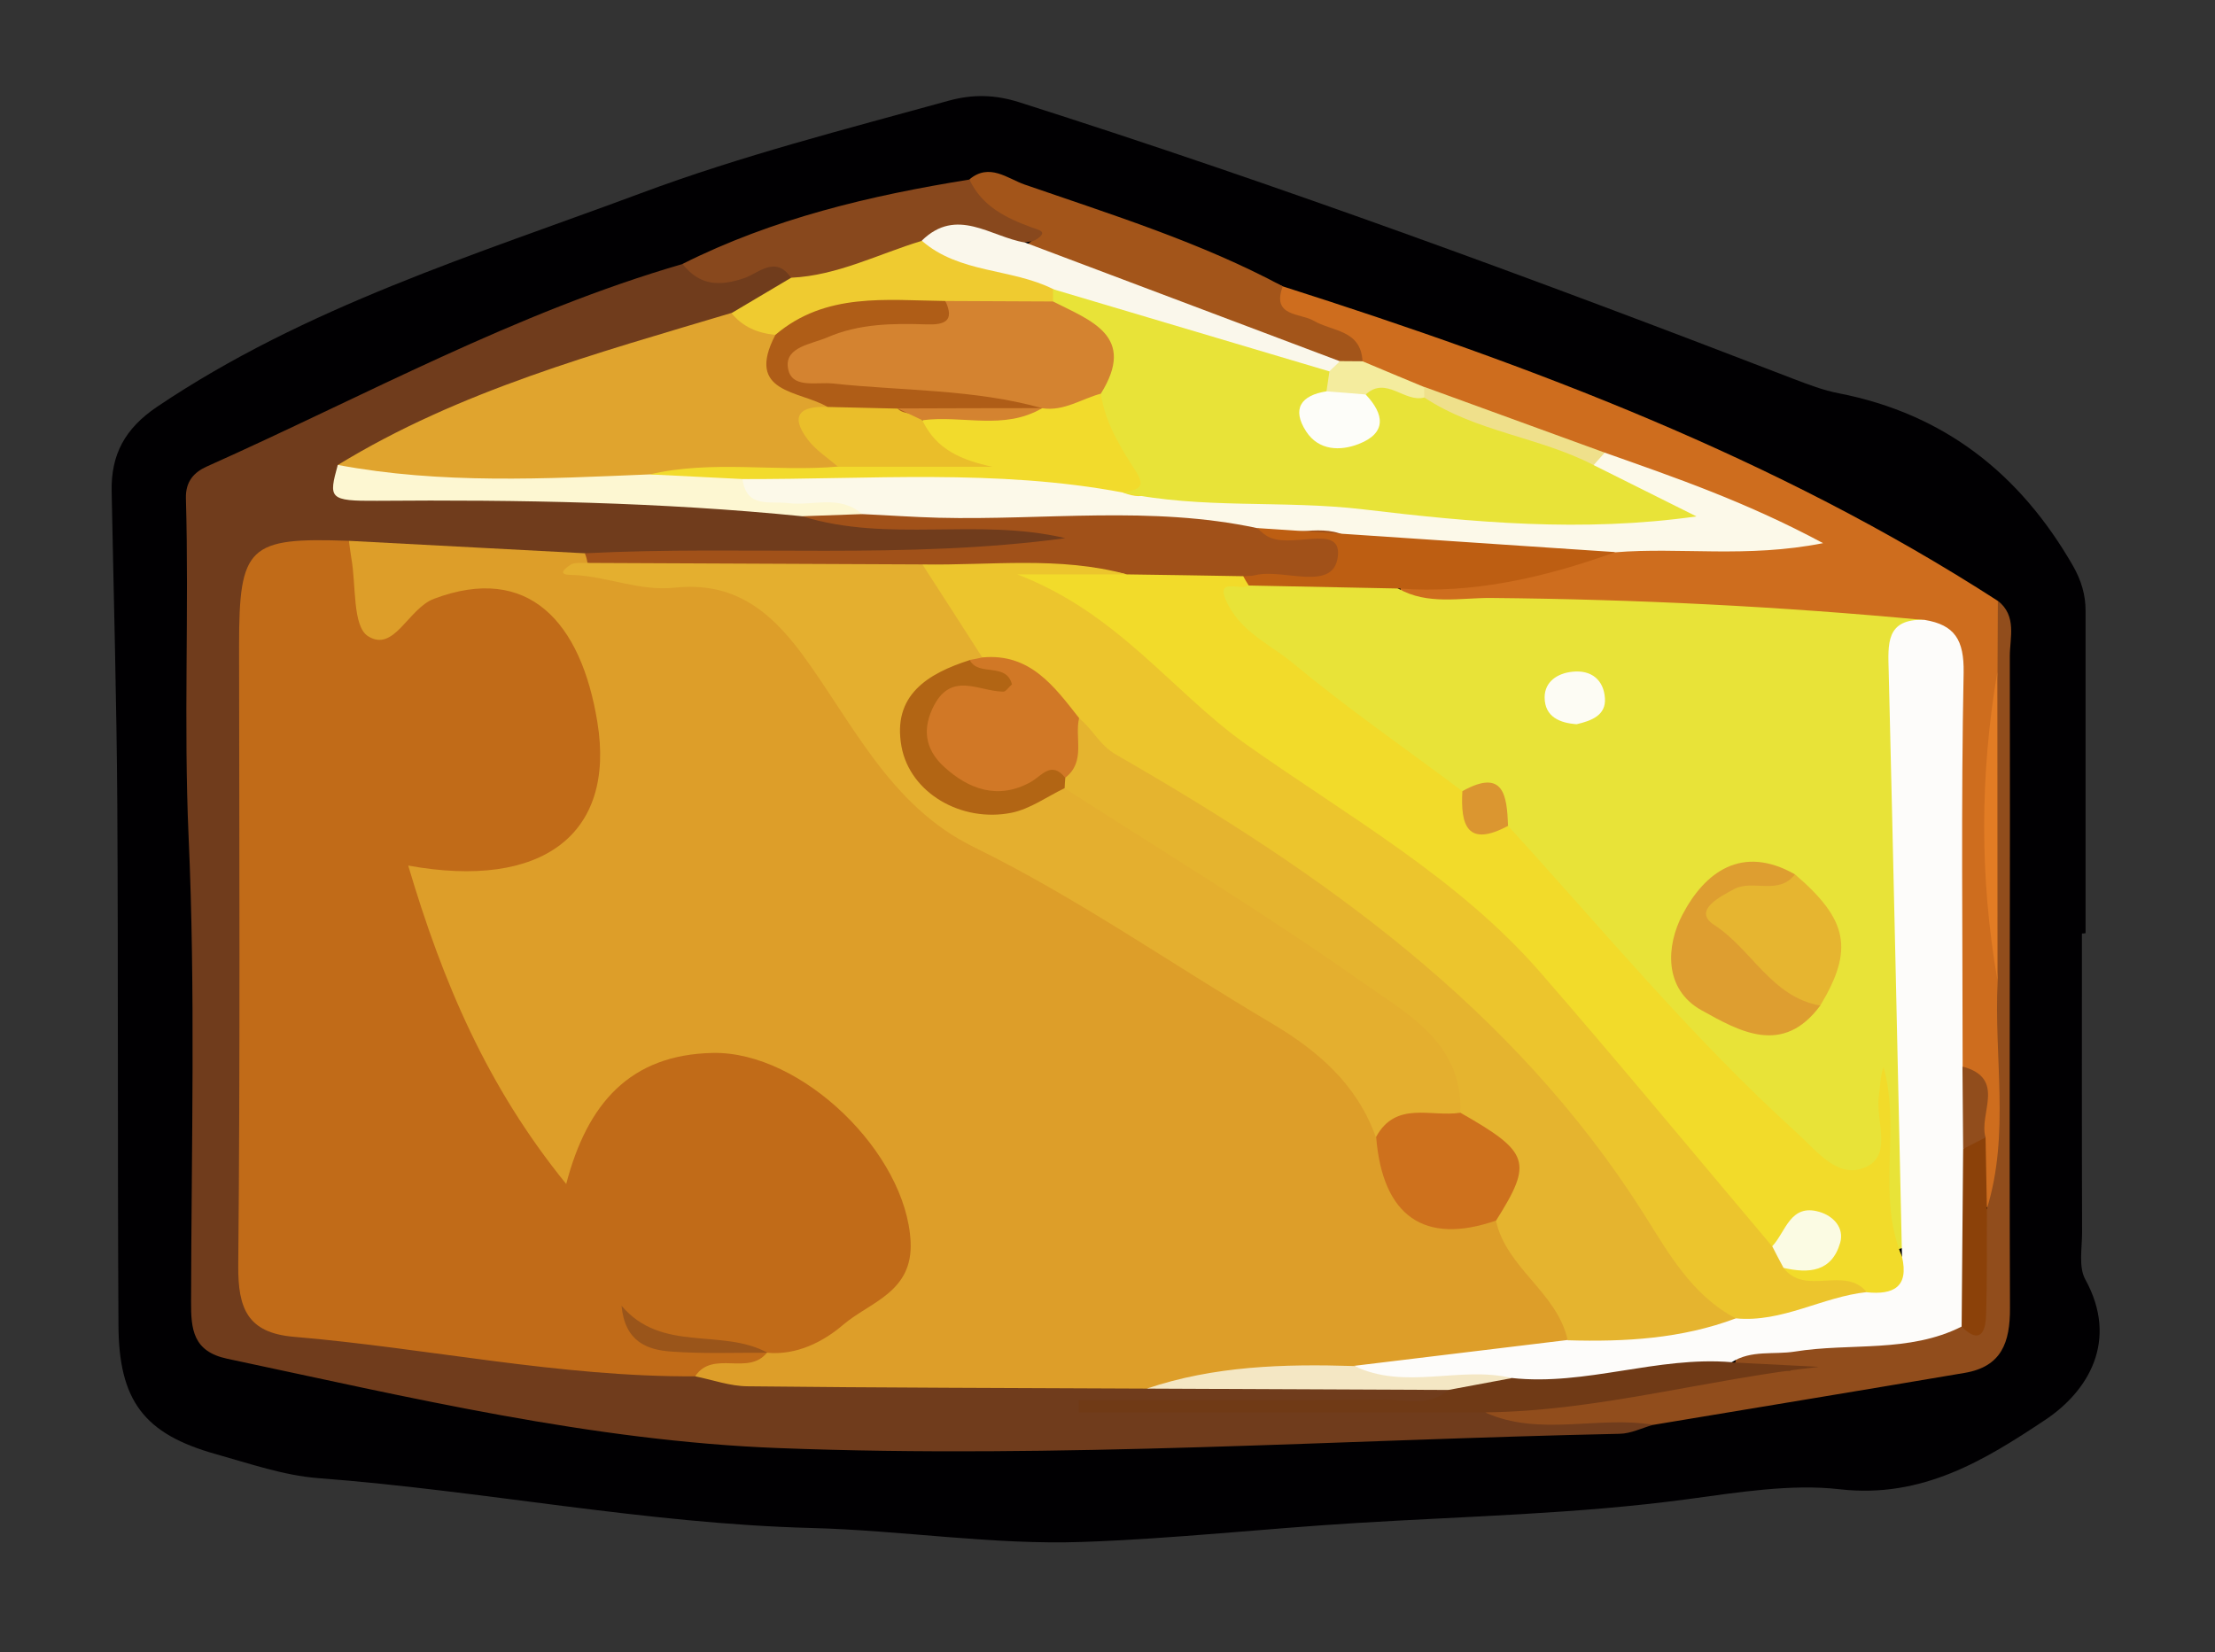 <?xml version="1.0" encoding="utf-8"?>
<!-- Generator: Adobe Illustrator 23.0.2, SVG Export Plug-In . SVG Version: 6.00 Build 0)  -->
<svg version="1.1" id="Camada_1" xmlns="http://www.w3.org/2000/svg" xmlns:xlink="http://www.w3.org/1999/xlink" x="0px" y="0px"
	 viewBox="0 0 133.32 99.48" style="enable-background:new 0 0 133.32 99.48;" xml:space="preserve">
<rect x="0" y="0" width="133.32" height="99.48" fill="#333333" stroke="none"/>
<style type="text/css">
	.st0{fill:#010002;}
	.st1{fill:#703C1C;}
	.st2{fill:#CE6D1E;}
	.st3{fill:#914D1C;}
	.st4{fill:#A3551A;}
	.st5{fill:#88481D;}
	.st6{fill:#DD9E29;}
	.st7{fill:#C16B18;}
	.st8{fill:#E0A42E;}
	.st9{fill:#A15119;}
	.st10{fill:#703A16;}
	.st11{fill:#FDF7D2;}
	.st12{fill:#EFCB30;}
	.st13{fill:#F4E7C4;}
	.st14{fill:#E8E338;}
	.st15{fill:#FDFCFA;}
	.st16{fill:#FCF9E9;}
	.st17{fill:#BD5E12;}
	.st18{fill:#8B4109;}
	.st19{fill:#E27C24;}
	.st20{fill:#EFE08B;}
	.st21{fill:#F4EC9E;}
	.st22{fill:#FAF7EB;}
	.st23{fill:#E4AF2F;}
	.st24{fill:#E5B42F;}
	.st25{fill:#CE711D;}
	.st26{fill:#9A551A;}
	.st27{fill:#F2DB2C;}
	.st28{fill:#AF5D17;}
	.st29{fill:#EABE2A;}
	.st30{fill:#F2DB2A;}
	.st31{fill:#ECC52D;}
	.st32{fill:#D48330;}
	.st33{fill:#DE9E30;}
	.st34{fill:#E6B530;}
	.st35{fill:#FDFCF4;}
	.st36{fill:#DB9630;}
	.st37{fill:#FDFDF9;}
	.st38{fill:#D17826;}
	.st39{fill:#B26514;}
	.st40{fill:#FBFBE3;}
</style>
<g>
	<path class="st0" d="M125.31,56.2c0,6-0.01,11.99,0.01,17.99c0,0.95-0.22,2.08,0.19,2.83c2.04,3.7,0.17,6.75-2.42,8.47
		c-3.58,2.38-7.36,4.74-12.35,4.17c-2.93-0.34-6.15,0.19-9.19,0.6c-6.62,0.89-13.26,1.02-19.89,1.43c-5.48,0.33-11,0.95-16.49,1.14
		c-5.43,0.19-10.9-0.7-16.35-0.84c-9.97-0.26-19.75-2.25-29.66-3c-2.08-0.16-4.14-0.88-6.18-1.45c-4.31-1.21-5.84-3.21-5.85-7.81
		C7.07,69.3,7.12,58.86,7.06,48.43c-0.04-6.29-0.22-12.58-0.34-18.86c-0.04-2.2,0.79-3.76,2.72-5.07
		c8.96-6.04,19.17-9.16,29.14-12.87c6.06-2.26,12.31-3.85,18.53-5.57c1.46-0.4,2.79-0.36,4.22,0.09
		c15.74,5.01,31.22,10.72,46.62,16.66c0.89,0.34,1.8,0.69,2.74,0.87c6.34,1.24,10.9,4.85,14.08,10.38c0.5,0.88,0.76,1.74,0.76,2.71
		c0,6.47,0,12.94,0,19.41C125.45,56.2,125.38,56.2,125.31,56.2z"/>
	<path class="st1" d="M99.5,85.78c-0.67,0.19-1.34,0.53-2.02,0.54c-16.87,0.36-33.74,1.51-50.62,0.86
		c-11.25-0.43-22.21-3.05-33.19-5.38c-2.05-0.44-2.18-1.76-2.17-3.45c0.02-9.34,0.27-18.7-0.15-28.02
		c-0.3-6.79,0.03-13.55-0.16-20.32c-0.03-1.05,0.51-1.59,1.27-1.93c9.47-4.23,18.6-9.28,28.64-12.19c1.38,0.57,2.71,0.03,4.06-0.18
		c1.09-0.17,2.38-0.76,2.74,1.04c-0.59,1.81-2.31,2.11-3.73,2.81c-6.05,2.04-12.21,3.82-18.06,6.39c-1.56,0.69-3.46,0.98-4.32,2.77
		c1.42,0.97,3,0.54,4.5,0.56c7.49,0.08,15.01-0.33,22.44,1.07c2.6,0.69,5.26,0.27,7.88,0.36c1.92,0.07,3.84-0.06,5.75,0.09
		c0.95,0.07,2.23,0.15,2.36,1.19c0.16,1.27-1.11,1.7-2.17,1.97c-1.17,0.3-2.38,0.22-3.58,0.22c-7.79,0.01-15.59,0-23.38,0.01
		c-4.88,0.24-9.74-0.1-14.58-0.7c-4.89,0.38-5.42,0.87-5.44,5.88c-0.05,11.72-0.04,23.44-0.01,35.16c0.01,4.07,0.46,4.52,4.38,5.03
		c7.35,0.95,14.7,1.91,22.09,2.44c3.17,1.02,6.41,0.34,9.61,0.41c5.85,0.11,11.7-0.05,17.55,0.06c4.6,0.18,9.21,0.01,13.81,0.09
		c1.4,0.02,2.86-0.18,4.07,0.81c0.31,0.74,0,1.18-0.73,1.19c-6.94,0.14-13.88,0.03-19.28,0.08c6.3-0.21,14.14,0.46,21.97-0.39
		c2.1,0.62,4.27,0.41,6.42,0.49C96.88,84.8,98.39,84.53,99.5,85.78z"/>
	<path class="st2" d="M77.21,17.24c15.01,4.79,29.7,10.32,43.03,18.93c0.75,1.41,0.38,2.89,0.27,4.35
		c-0.28,6.27-0.46,12.53,0.1,18.79c0.1,3.69,0.05,7.37,0.02,11.06c-0.01,0.87,0.44,1.95-0.72,2.52c-1.66-0.95-1.14-2.61-1.32-4.04
		c0.1-1.84-0.01-3.63-1.12-5.21c-0.9-6.8-0.18-13.63-0.43-20.45c-0.06-1.74,0.36-3.69-1.62-4.8c-0.66-0.3-1.3-0.59-2.05-0.55
		c-8.13,0.39-16.2-1.14-24.34-0.72c-1.63,0.08-3.39,0.24-4.72-1.12c-0.22-1.5,1.1-1.54,1.84-1.49c3.76,0.24,7.13-1.58,10.75-1.94
		c3.14-0.64,6.36-0.17,9.97-0.42c-3.68-1.73-7.12-2.74-10.43-4.08c-3.52-1.61-7.2-2.77-10.85-3.99c-1.25-0.5-2.68-0.69-3.58-1.86
		c-0.8-1.56-2.56-1.61-3.83-2.44c-0.92-0.61-2.33-0.98-1.58-2.61c0.03-0.06,0.19-0.09,0.29-0.08C76.99,17.13,77.1,17.2,77.21,17.24z
		"/>
	<path class="st3" d="M119.59,72.77c1.4-4.52,0.41-9.15,0.65-13.73c-0.47-6.2-0.45-12.39-0.01-18.59c0.01-1.43,0.01-2.85,0.02-4.28
		c1.16,0.91,0.72,2.22,0.72,3.34c0.03,13.08-0.04,26.15,0.01,39.23c0.01,2.09-0.51,3.53-2.71,3.91c-6.25,1.06-12.5,2.09-18.75,3.13
		c-3.35-0.56-6.84,0.73-10.12-0.74c4.18-1.89,8.74-1.76,13.15-2.41c1.71-0.25,3.5-0.17,5.26-0.12c-1.12-0.17-2.29,0.24-3.38-0.32
		c0.18-1.92,1.77-1.64,2.93-1.73c3.29-0.26,6.54-0.83,9.82-1.09c1.64-0.26,1.42-1.54,1.5-2.68
		C118.74,75.33,118.4,73.86,119.59,72.77z"/>
	<path class="st4" d="M77.21,17.24c-0.7,1.83,1.07,1.61,1.84,2.06c1.14,0.67,2.86,0.54,2.96,2.45c-0.43,0.42-0.96,0.57-1.54,0.6
		c-6.31-2.21-12.97-3.51-18.62-7.36c-0.79-0.11,1.46-0.81-0.23-0.96c-1.8-0.16-3.39-0.93-3.27-3.23c1.2-1.01,2.29-0.05,3.32,0.31
		C66.93,12.93,72.27,14.59,77.21,17.24z"/>
	<path class="st5" d="M58.35,10.81c0.76,1.62,2.21,2.32,3.77,2.89c0.37,0.14,1.03,0.23,0.23,0.73c-0.19,0.12-0.45,0.12-0.68,0.17
		c-2.02,0.82-4.41-1.16-6.27,0.86c-2.56,0.67-4.89,2.79-7.8,1.25c-0.92-1.36-1.97-0.25-2.79,0.03c-1.52,0.52-2.71,0.45-3.73-0.85
		C46.54,13.15,52.38,11.77,58.35,10.81z"/>
	<path class="st6" d="M21,32.56c4.73,0.25,9.47,0.5,14.2,0.75c0.28,0.06,0.4,0.24,0.37,0.52c0.61,0.63,1.5,0.48,2.11,0.4
		c6.94-0.91,10.93,3.07,14.04,8.41c2.31,3.97,5.6,6.63,9.65,8.8c5.8,3.1,11.36,6.66,16.91,10.21c2.55,1.63,4.37,3.68,5.1,6.64
		c0.55,4.1,3.41,5.07,6.95,5.15c1.4,1.29,2.44,2.87,3.52,4.42c0.75,1.07,1.52,2.21,0.24,3.46c-4.08,1.81-8.45,1.16-12.7,1.54
		c-4.14-0.01-8.28-0.02-12.37,0.74c-8.01-0.04-16.03-0.05-24.04-0.14c-1.05-0.01-2.09-0.39-3.14-0.6c0.35-2.43,2.61-1.11,3.77-1.94
		c0.33-0.13,0.66-0.23,1-0.34c9.64-3.5,8.57-7.95,2.22-13.98c-4.29-4.08-10.2-2.6-13.1,2.8c-1.32,2.46-2.07,2.63-3.79,0.49
		c-3.73-4.65-5.89-10.11-7.65-15.73c-0.66-2.09,0.38-2.78,2.45-2.66c9.14,0.51,9.84-6.33,6.93-11.86c-1.67-3.16-4.35-3.91-7.55-2.33
		c-1.41,0.7-2.8,2.97-4.32,1.55C20.14,37.32,20.11,34.81,21,32.56z"/>
	<path class="st7" d="M46.16,81.44c-1.13,1.41-3.25-0.19-4.32,1.42c-8.14,0.05-16.1-1.7-24.16-2.38c-2.78-0.24-3.36-1.7-3.34-4.29
		c0.12-12.44,0.06-24.88,0.05-37.32c0-5.99,0.55-6.53,6.61-6.31c0.05,0.35,0.09,0.71,0.15,1.06c0.29,1.62,0.06,4.08,1,4.68
		c1.58,1,2.41-1.66,3.97-2.25c5.66-2.13,8.86,1.36,9.84,7.45c1.09,6.72-3.31,10.08-11.39,8.61c2.07,6.98,4.73,13.29,9.51,19.17
		c1.26-4.83,3.83-7.79,8.83-7.89c5.35-0.1,11.65,6.03,11.9,11.38c0.14,3.03-2.44,3.61-4.04,4.97c-1.2,1.03-2.81,1.87-4.61,1.7
		c-2.11-1.05-4.52,0.31-6.61-0.89C41.64,81.73,44.05,80.44,46.16,81.44z"/>
	<path class="st8" d="M20.34,27.99c7.34-4.49,15.55-6.71,23.69-9.15c1.11,0.27,2.34,0.28,3.05,1.41c-0.72,2.5,2.55,2.45,2.78,4.34
		c-0.88,0.57-0.86,1.09-0.09,1.84c0.76,0.74,1.48,1.67-0.13,2.39c-3.64,0.78-7.38-0.17-11.01,0.7c-4.2,0.11-8.4,0.1-12.6,0.02
		C24.04,29.51,21.91,29.71,20.34,27.99z"/>
	<path class="st9" d="M35.36,33.89c-0.03-0.2-0.08-0.39-0.16-0.58c9.63-0.49,19.32,0.39,28.92-0.91c-5.26-1.25-10.64,0.3-15.84-1.32
		c1.02-1.21,2.47-0.96,3.8-1.09c6.06-0.09,12.12,0,18.18,0.01c1.81,0,3.52,0.43,5.25,0.88c1.34,0.59,2.81,0.51,4.22,0.75
		c0.83,0.14,1.74,0.4,1.78,1.43c0.04,1.04-0.55,1.82-1.56,2.17c-1.62,0.57-3.31,0.32-4.98,0.4c-2.41-0.06-4.84,0.26-7.24-0.23
		c-4.13-1.05-8.32-0.14-12.48-0.45C48.6,35.13,41.95,35.14,35.36,33.89z"/>
	<path class="st10" d="M104.23,82.02c1.75,0.09,3.5,0.18,5.25,0.27c-6.75,0.74-13.31,2.67-20.1,2.74c-8.15,0-16.3,0-24.45,0
		c0-0.25,0-0.49,0-0.74c6.16,0,12.33,0.02,18.49-0.02c1.26-0.01,2.64,0.42,3.76-0.6c1.03-1.29,2.63-1.05,3.98-1.48
		c2.89-0.47,5.83-0.29,8.72-0.9C101.34,80.99,102.93,80.9,104.23,82.02z"/>
	<path class="st11" d="M51.89,30.95c-1.2,0.04-2.41,0.09-3.61,0.13c-8.51-0.85-17.04-1-25.59-0.93c-2.91,0.02-2.91-0.15-2.36-2.16
		c6.23,1.17,12.5,0.83,18.77,0.57c1.81-0.06,3.62-0.1,5.42,0.02c1.36,0.81,2.89,0.64,4.38,0.79C50.07,29.49,51.59,29.12,51.89,30.95
		z"/>
	<path class="st12" d="M46.67,20.16c-1.05-0.1-1.96-0.47-2.64-1.31c1.2-0.71,2.39-1.42,3.59-2.13c2.79-0.13,5.25-1.43,7.86-2.22
		c2.86,0.64,6.04,0.43,8.16,3.06c0,0.43-0.19,0.75-0.57,0.96c-1.93,0.84-3.96,0.49-5.95,0.53C53.55,18.65,50.13,19.57,46.67,20.16z"
		/>
	<path class="st13" d="M90.98,82.97c-1.27,0.24-2.53,0.47-3.8,0.71c-6.05-0.03-12.11-0.05-18.16-0.08
		c4.06-1.37,8.25-1.49,12.47-1.36c1.85,0.6,3.68,0.08,5.53-0.03C88.37,82.14,89.86,81.72,90.98,82.97z"/>
	<path class="st14" d="M84.15,35.43c1.79,1.02,3.75,0.55,5.63,0.57c8.71,0.08,17.39,0.51,26.06,1.33
		c-1.72,7.82-0.97,15.72-0.54,23.59c0.25,4.66,0.69,9.3-0.08,13.94c-1.68,0.75-2.25,0.5-2.19-1.49c0.09-2.76,0.56-5.5,0.49-8.29
		c-0.09,1.12-0.03,2.25-0.07,3.37c-0.1,2.75-1.14,3.38-3.6,2.17c-1.3-0.64-2.41-1.6-3.42-2.61c-5.57-5.6-10.96-11.36-16.01-17.44
		C90,49.04,89.23,47.93,87.43,48c-4.82-2.66-8.84-6.39-13.08-9.81c-0.81-0.65-1.9-1.57-1.46-2.62c0.49-1.17,1.92-0.38,2.92-0.58
		C78.56,35.66,81.46,33.56,84.15,35.43z"/>
	<path class="st15" d="M114.48,75.64c-0.26-11.73-0.51-23.47-0.8-35.2c-0.04-1.66-0.2-3.21,2.16-3.12c1.82,0.3,2.38,1.21,2.35,3.17
		c-0.16,7.9-0.06,15.81-0.06,23.72c1.22,1.57,0.55,3.42,0.73,5.14c-0.41,3.49,0.88,7.11-0.78,10.51c-3.18,1.61-6.71,0.97-10.05,1.51
		c-1.27,0.2-2.62-0.11-3.8,0.64c-4.47-0.38-8.78,1.44-13.25,0.95c-3.12-0.74-6.42,0.76-9.48-0.73c4.29-0.52,8.58-1.04,12.88-1.56
		c3.04-1.68,6.63-0.88,9.75-2.17c2.55-0.35,5.02-1.1,7.54-1.55C112.78,76.9,113.72,76.46,114.48,75.64z"/>
	<path class="st16" d="M51.89,30.95c-1.34-1.19-2.96-0.48-4.45-0.66c-1.12-0.14-2.51,0.33-2.75-1.45c7.53-0.64,15.05-2.01,22.6-0.29
		c0.79,0.22,1.51,0.72,2.38,0.69c9.67-0.34,19.23,1.52,29.62,1.56c-1.5-1.05-2.76-1.43-3.48-2.46c-0.22-0.71-0.01-1.11,0.78-1.09
		c4.24,1.5,8.5,2.96,13.14,5.45c-4.61,0.91-8.59,0.23-12.51,0.55c-5.47,0.12-10.98,1.41-16.34-1.04c-1.54-0.7-3.51,0.23-5.23-0.42
		c-6.35-1.36-12.77-0.46-19.16-0.62C54.96,31.13,53.43,31.02,51.89,30.95z"/>
	<path class="st17" d="M75.65,31.79c7.19,0.48,14.38,0.97,21.58,1.45c-4.23,1.52-8.54,2.53-13.08,2.19c-3-0.06-6-0.12-9-0.18
		c-0.33-0.05-0.46-0.23-0.33-0.56c0.24-0.02,0.49,0,0.72-0.06c1.74-0.43,4.77,1.07,4.99-1.18c0.19-2-2.93-0.29-4.32-1.21
		C76.01,32.11,75.84,31.94,75.65,31.79z"/>
	<path class="st18" d="M118.07,79.87c0.03-3.57,0.06-7.13,0.09-10.7c0.38-0.37,0.57-1.1,1.35-0.69c0.03,1.43,0.05,2.86,0.08,4.29
		c-0.01,2.14,0.02,4.29-0.05,6.43C119.51,80.21,119.16,80.95,118.07,79.87z"/>
	<path class="st19" d="M120.22,40.45c0,6.2,0.01,12.39,0.01,18.59C119.15,52.84,119.17,46.65,120.22,40.45z"/>
	<path class="st20" d="M96.59,27.25c-0.22,0.25-0.45,0.5-0.67,0.75c-3.88-0.04-7.4-1.13-10.4-3.67c-0.11-0.38-0.04-0.72,0.2-1.04
		C89.35,24.61,92.97,25.93,96.59,27.25z"/>
	<path class="st21" d="M85.72,23.3c0,0.21,0,0.42,0.01,0.63c-1.14,0.99-2.51,0.12-3.73,0.49c-0.68,0.07-1.33,0.05-1.94-0.31
		c-0.42-0.37-0.54-0.84-0.48-1.37c0.14-0.57,0.64-0.74,1.07-1c0.45,0,0.91,0.01,1.36,0.01C83.25,22.27,84.48,22.79,85.72,23.3z"/>
	<path class="st3" d="M119.51,68.48c-0.45,0.23-0.9,0.46-1.35,0.69c-0.01-1.65-0.03-3.31-0.04-4.96
		C120.79,64.92,119.08,67.05,119.51,68.48z"/>
	<path class="st22" d="M80.65,21.75c-0.21,0.2-0.42,0.4-0.63,0.6c-0.28,0.23-0.6,0.53-0.94,0.45c-5.39-1.35-10.85-2.5-15.7-5.4
		c-2.53-1.26-5.64-0.93-7.9-2.91c2.11-2.07,4.14-0.23,6.21,0.11C68,16.98,74.33,19.37,80.65,21.75z"/>
	<path class="st23" d="M35.36,33.89c6.72,0.03,13.44,0.06,20.16,0.09c2.21,1.24,3.61,3.02,3.76,5.64c-0.19,0.28-0.43,0.52-0.71,0.71
		c-1.77,1.24-4.29,2.08-3.05,5.08c0.93,2.26,3.29,3.09,6.31,2.3c0.8-0.21,1.56-0.57,2.41-0.5c8.3,4,16.07,8.82,22.76,15.22
		c1.34,1.28,2.24,2.86,1.02,4.79c-1.62,0.89-3.43,0.99-5.21,1.23c-1.15-3.18-3.46-5.18-6.33-6.88c-5.96-3.52-11.64-7.52-17.86-10.57
		c-5.06-2.48-7.27-7.44-10.32-11.59c-2.06-2.8-4.27-4.39-7.69-4.03c-2.09,0.22-3.99-0.65-6.01-0.76c-0.32-0.02-1.24,0.05-0.29-0.6
		C34.56,33.83,35,33.92,35.36,33.89z"/>
	<path class="st24" d="M87.9,66.99c0.16-4.21-3.23-5.97-5.92-7.87c-5.82-4.11-11.92-7.81-17.91-11.67c-0.18-0.3-0.26-0.62-0.24-0.96
		c0.21-1.15,0.08-2.41,0.99-3.35c12.16,6.73,23.88,14.04,32.04,25.72c2.48,3.55,5.6,6.64,7.62,10.51
		c-3.27,1.23-6.67,1.42-10.12,1.32c-0.63-2.89-3.68-4.32-4.32-7.2C90.82,70.83,89.69,68.8,87.9,66.99z"/>
	<path class="st25" d="M87.9,66.99c4.18,2.38,4.37,2.97,2.15,6.49c-4.32,1.5-6.84-0.26-7.22-5.04
		C84.03,66.25,86.15,67.27,87.9,66.99z"/>
	<path class="st26" d="M46.16,81.44c-1.92-0.01-3.84,0.07-5.75-0.07c-1.45-0.1-2.8-0.59-3-2.76c2.41,2.85,6,1.33,8.77,2.82
		C46.17,81.44,46.16,81.44,46.16,81.44z"/>
	<path class="st27" d="M67.58,29.65c-7.59-1.43-15.25-0.78-22.89-0.81c-1.86-0.09-3.72-0.19-5.58-0.28
		c3.75-0.88,7.56-0.14,11.33-0.47c2.83-2.01,5.73-0.37,8.64-0.24c-1.69-0.09-3.43-0.12-3.77-2.32c1.8-2.1,4.33-0.77,6.44-1.38
		c0.34-0.14,0.7-0.24,1.06-0.33c1.24-0.23,2.48-0.89,3.75-0.1c1.17,1.32,1.9,2.9,2.53,4.5C69.65,29.65,69.07,30.22,67.58,29.65z"/>
	<path class="st28" d="M46.67,20.16c3.03-2.58,6.68-2.08,10.23-2.04c2.05,2.11-0.31,1.98-1.25,2.19c-2.01,0.44-4.19,0.12-6.45,1.68
		c3.74,0.06,6.95,0.79,10.24,0.91c1.26,0.05,2.96-0.35,3.31,1.68l-0.03,0c-2.76,0.9-5.73-0.37-8.46,0.85
		c-1.59,0.19-3.17,0.36-4.45-0.93C48.14,23.5,44.82,23.7,46.67,20.16z"/>
	<path class="st29" d="M49.81,24.5c1.41,0.03,2.81,0.07,4.22,0.1c0.41,0.43,1.15,0.14,1.49,0.71c0.84,1.77,2.37,2.39,4.2,2.79
		c-3.09,0-6.18,0-9.28,0c-0.61-0.53-1.33-0.99-1.81-1.62C47.49,24.98,48.2,24.43,49.81,24.5z"/>
	<path class="st30" d="M74.83,34.69c0.1,0.19,0.21,0.37,0.33,0.56c-0.42,0.38-2.22-0.66-1.21,1.22c0.89,1.66,2.6,2.39,3.93,3.5
		c3.25,2.7,6.75,5.12,10.14,7.66c0.77,0.89,1.61,1.69,2.75,2.09c5.7,6.24,11.09,12.78,17.37,18.47c1.23,1.11,2.51,2.87,4.21,2.05
		c1.57-0.76,0.52-2.82,0.74-4.29c0.09-0.56,0.07-1.14,0.28-1.71c1.05,3.75-0.44,7.72,1.11,11.41c0.43,1.85-0.53,2.31-2.12,2.15
		c-1.56-1.12-3.64,1.04-5.09-0.8c-0.25-1.54,1.9-1.14,2.03-2.44c-1.14-0.66-1.83,1.01-2.89,0.49c-4.54-3.45-7.75-8.13-11.32-12.45
		c-3.87-4.67-8.29-8.63-13.28-11.98c-5.28-3.54-10.46-7.2-15-11.68c-1.68-1.66-4.01-2.39-6.38-4.26c2.99-0.54,5.18-0.61,7.39-0.1
		C70.16,34.61,72.49,34.65,74.83,34.69z"/>
	<path class="st31" d="M107.35,76.33c1.31,1.72,3.67-0.15,5.01,1.46c-2.67,0.28-5.09,1.85-7.88,1.58c-2.66-1.39-4.08-3.98-5.56-6.32
		c-7.85-12.38-19.35-20.5-31.73-27.61c-1.03-0.59-1.42-1.55-2.24-2.2c-2.17-0.85-3.77-2.61-5.82-3.65c-1.2-1.87-2.4-3.74-3.61-5.61
		c4.11,0.07,8.25-0.51,12.31,0.6c-1.91,0-3.81,0-6.6,0c6.09,2.34,9.31,7.06,13.77,10.23c6.1,4.32,12.73,8.01,17.72,13.74
		c4.72,5.43,9.31,10.99,13.95,16.49C107.24,75.28,107.68,75.6,107.35,76.33z"/>
	<path class="st14" d="M67.58,29.65c0.64-0.17,1.51-0.14,0.81-1.24c-0.94-1.46-1.87-2.94-2.13-4.71c0.35-2.53-1.92-3.7-2.88-5.55
		c0-0.25,0-0.5,0-0.74c5.55,1.65,11.09,3.3,16.64,4.95c-0.06,0.4-0.12,0.8-0.18,1.2c0.02,0.74-0.66,1.81,0.64,2.01
		c1.25,0.19,1.46-0.91,1.72-1.82c1.24-1.14,2.33,0.51,3.53,0.18C88.84,26,92.66,26.31,95.92,28c2.06,1.03,4.12,2.06,6.19,3.09
		c-6.87,0.97-13.48,0.36-20.02-0.42C77.25,30.09,72.36,30.67,67.58,29.65z"/>
	<path class="st32" d="M63.38,18.15c2.29,1.16,5.04,2.08,2.88,5.55c-1.16,0.31-2.22,1.07-3.51,0.88c-4.12-1.16-8.4-1.04-12.61-1.49
		c-1.02-0.11-2.56,0.35-2.72-0.99c-0.15-1.22,1.43-1.38,2.38-1.79c1.91-0.83,3.96-0.85,5.99-0.78c1.05,0.03,1.69-0.19,1.11-1.41
		C59.06,18.13,61.22,18.14,63.38,18.15z"/>
	<path class="st33" d="M109.56,60.54c-2.26,3.06-4.88,1.54-7.15,0.28c-2.29-1.28-2.12-3.89-1.15-5.74c1.34-2.57,3.58-4.26,6.78-2.44
		c-0.23,2.36-2.9,0.89-3.79,2.51C105.73,57.16,108.08,58.44,109.56,60.54z"/>
	<path class="st34" d="M109.56,60.54c-2.94-0.52-4.12-3.39-6.39-4.86c-1.33-0.86,0.4-1.72,1.22-2.16c1.11-0.59,2.66,0.4,3.65-0.88
		C111.24,55.38,111.59,57.17,109.56,60.54z"/>
	<path class="st35" d="M94.9,43.6c-1-0.07-1.92-0.43-1.93-1.61c0-0.95,0.77-1.46,1.68-1.55c1.14-0.12,1.88,0.5,1.95,1.6
		C96.67,43.06,95.8,43.39,94.9,43.6z"/>
	<path class="st36" d="M90.77,49.72c-2.45,1.31-2.87-0.03-2.75-2.09C90.52,46.24,90.7,47.9,90.77,49.72z"/>
	<path class="st37" d="M82.2,23.75c1.12,1.18,1.28,2.32-0.42,2.98c-1.1,0.43-2.4,0.41-3.16-0.75c-0.89-1.37-0.31-2.18,1.22-2.42
		C80.63,23.62,81.41,23.68,82.2,23.75z"/>
	<path class="st38" d="M59.13,39.58c2.87-0.27,4.32,1.74,5.82,3.65c-0.28,1.2,0.42,2.62-0.83,3.59c-1.63,0.55-3.03,1.89-4.97,1.39
		c-2.1-0.53-3.86-1.65-3.99-3.91c-0.12-1.99,0.77-3.64,3.28-3.6c0.32,0-0.38-0.61-0.07-0.97C58.62,39.69,58.87,39.64,59.13,39.58z"
		/>
	<path class="st39" d="M58.37,39.74c0.52,1.01,2.19,0.11,2.54,1.46c-0.21,0.18-0.37,0.45-0.53,0.44c-1.5-0.02-3.19-1.29-4.26,1.03
		c-0.69,1.49-0.25,2.63,0.72,3.51c1.47,1.34,3.24,1.99,5.2,0.9c0.68-0.38,1.24-1.3,2.08-0.25c-0.02,0.21-0.03,0.42-0.04,0.62
		c-1.06,0.51-2.07,1.25-3.19,1.48c-3.02,0.61-6.12-1.19-6.63-3.99C53.7,41.86,55.83,40.55,58.37,39.74z"/>
	<path class="st32" d="M55.52,25.3c-0.5-0.24-1-0.47-1.49-0.71c2.9-0.01,5.8-0.02,8.7-0.02C60.44,25.93,57.92,24.98,55.52,25.3z"/>
	<path class="st40" d="M107.35,76.33c-0.23-0.43-0.46-0.86-0.68-1.3c0.82-0.87,1.08-2.59,2.84-2.07c0.82,0.24,1.51,0.94,1.25,1.86
		C110.25,76.58,108.87,76.68,107.35,76.33z"/>
</g>
</svg>
